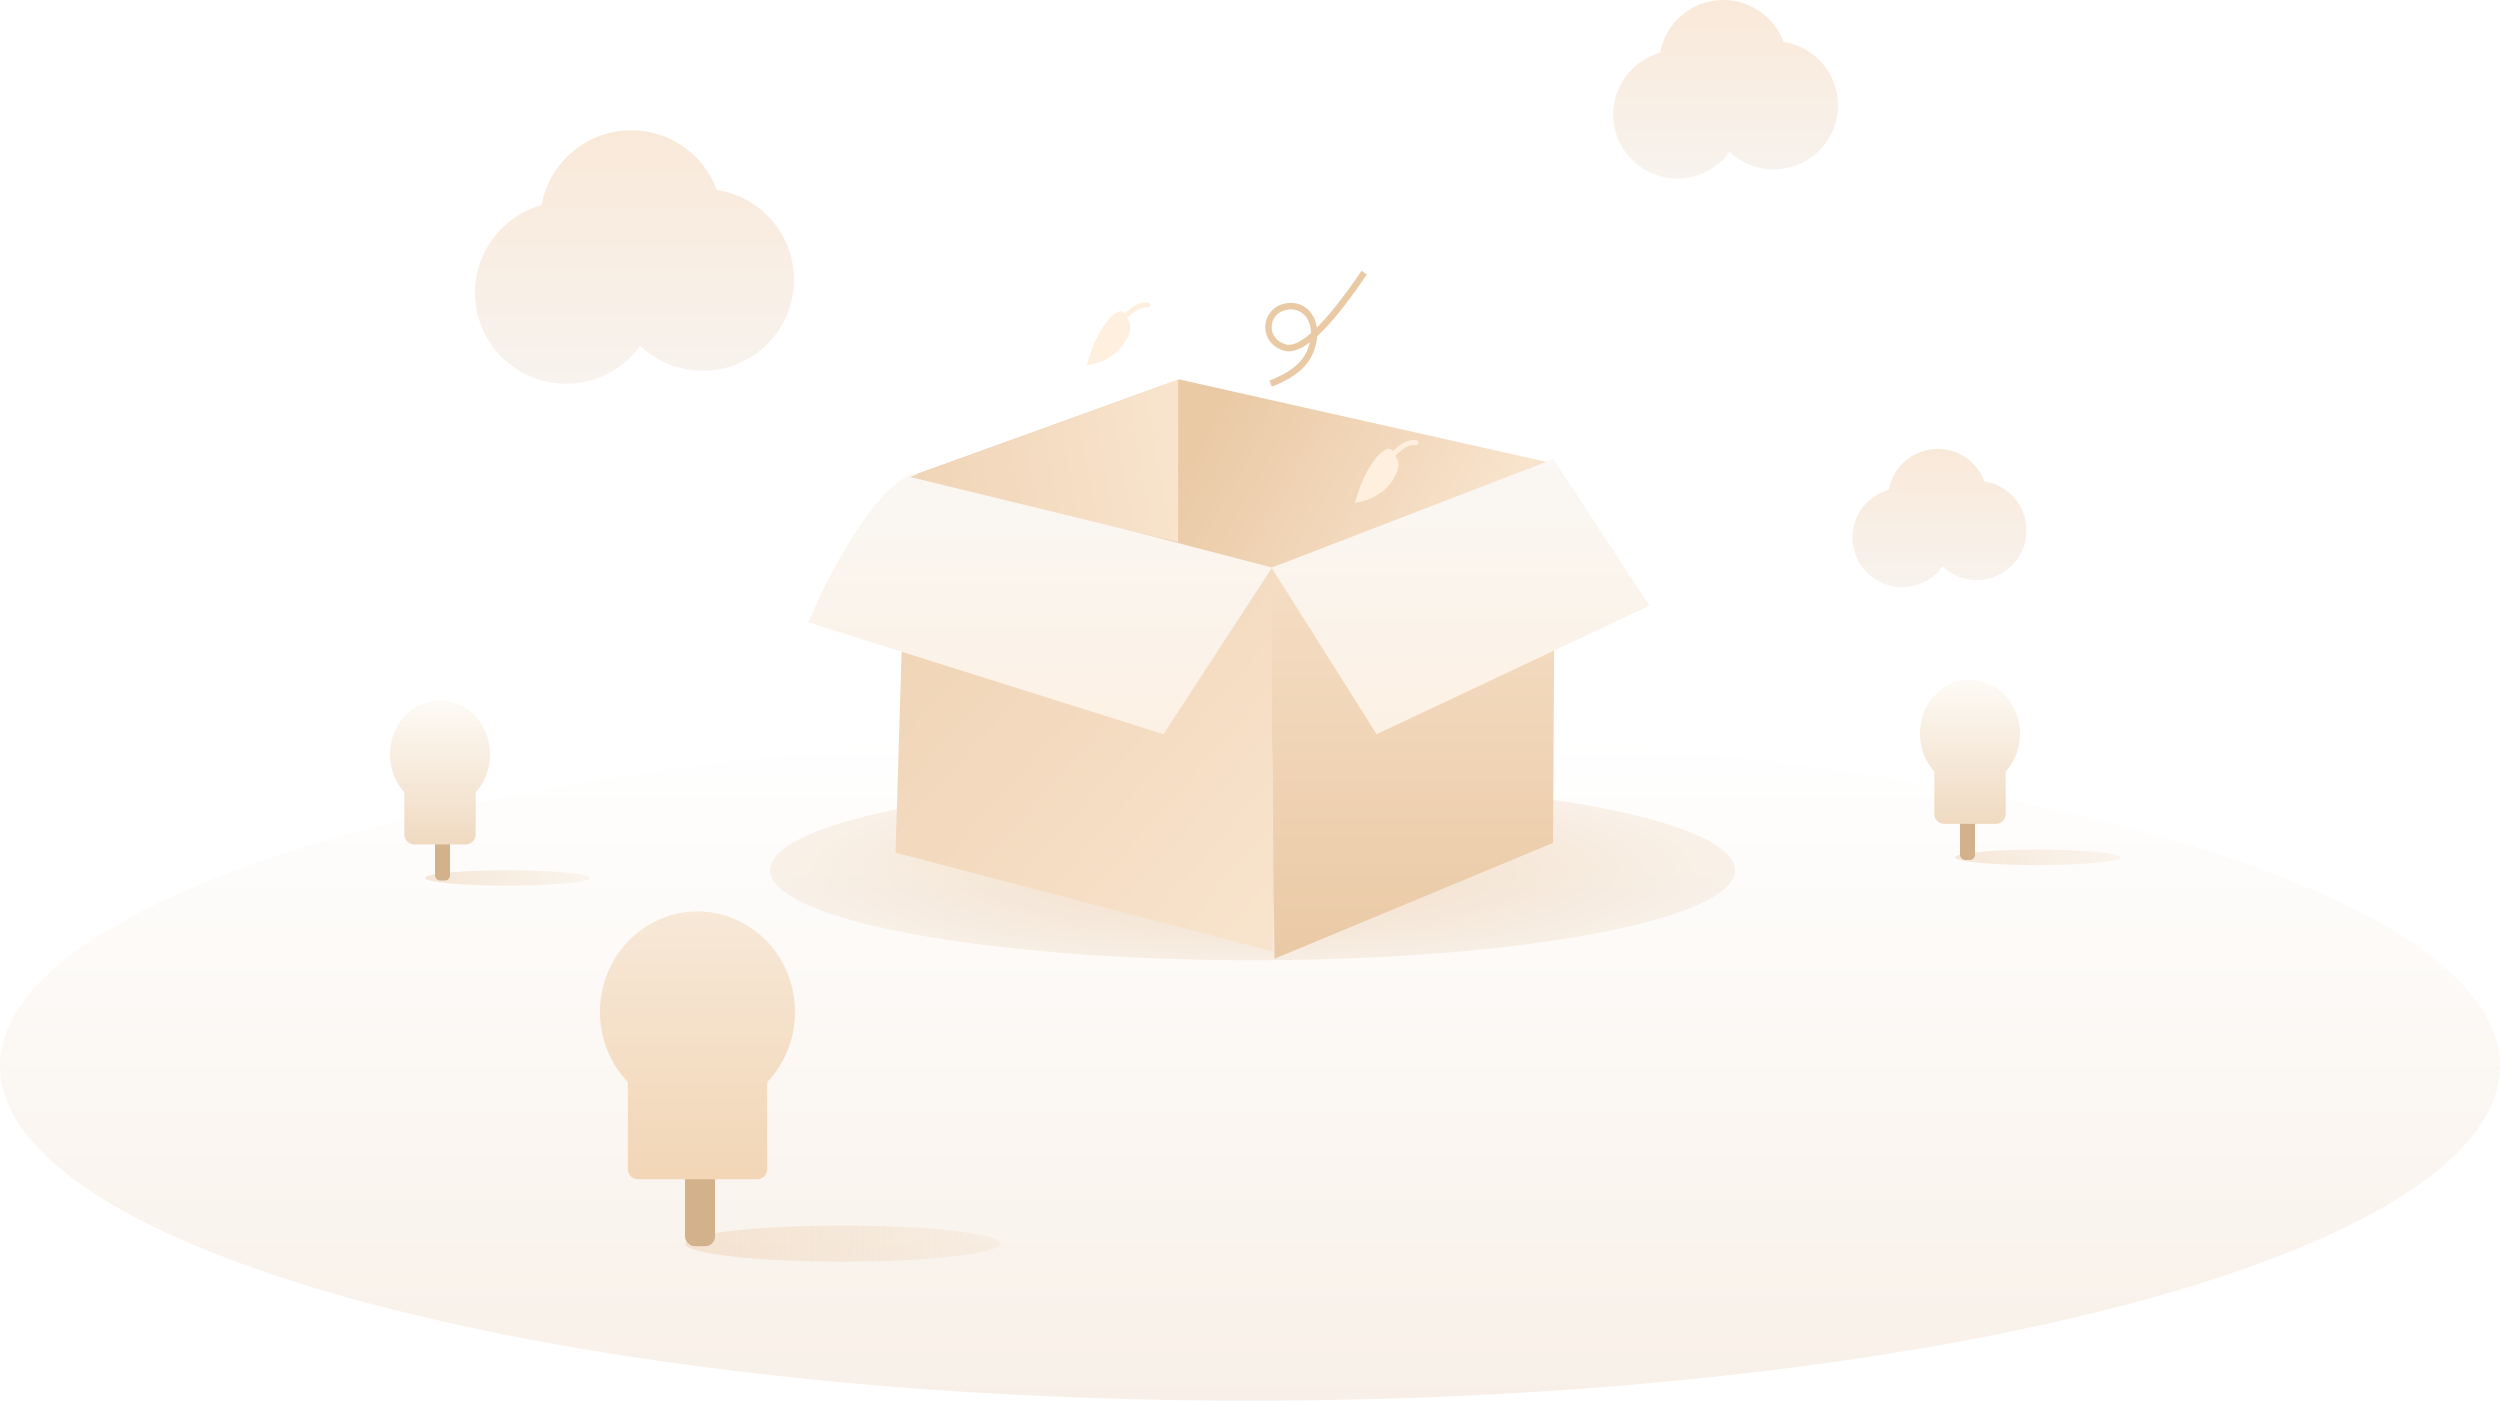 <?xml version="1.0" encoding="UTF-8"?>
<svg width="500px" height="281px" viewBox="0 0 500 281" version="1.1" xmlns="http://www.w3.org/2000/svg" xmlns:xlink="http://www.w3.org/1999/xlink">
    <title>编组 3</title>
    <defs>
        <linearGradient x1="50%" y1="0%" x2="50%" y2="100%" id="linearGradient-1">
            <stop stop-color="#FFFFFF" offset="0%"></stop>
            <stop stop-color="#F8F0E8" offset="100%"></stop>
        </linearGradient>
        <radialGradient cx="50%" cy="50%" fx="50%" fy="50%" r="375.529%" gradientTransform="translate(0.5,0.5),scale(0.187,1),rotate(180),scale(1,0.216),translate(-0.5,-0.5)" id="radialGradient-2">
            <stop stop-color="#EAC9A5" offset="0%"></stop>
            <stop stop-color="#FAF7F4" offset="100%"></stop>
        </radialGradient>
        <linearGradient x1="100%" y1="50%" x2="0%" y2="50%" id="linearGradient-3">
            <stop stop-color="#EAC9A5" stop-opacity="0.4" offset="0%"></stop>
            <stop stop-color="#EAC9A5" offset="100%"></stop>
        </linearGradient>
        <linearGradient x1="50%" y1="0.602%" x2="50%" y2="100%" id="linearGradient-4">
            <stop stop-color="#FDFAF5" offset="0%"></stop>
            <stop stop-color="#F0DAC1" offset="100%"></stop>
        </linearGradient>
        <linearGradient x1="100%" y1="50%" x2="0%" y2="50%" id="linearGradient-5">
            <stop stop-color="#EAC9A5" stop-opacity="0.4" offset="0%"></stop>
            <stop stop-color="#EAC9A5" offset="100%"></stop>
        </linearGradient>
        <linearGradient x1="50%" y1="0.602%" x2="50%" y2="100%" id="linearGradient-6">
            <stop stop-color="#F7E8D7" offset="0%"></stop>
            <stop stop-color="#F2D6B6" offset="100%"></stop>
        </linearGradient>
        <linearGradient x1="50%" y1="0.602%" x2="50%" y2="100%" id="linearGradient-7">
            <stop stop-color="#F8E3CC" offset="0%"></stop>
            <stop stop-color="#EAC9A5" offset="100%"></stop>
        </linearGradient>
        <linearGradient x1="93.358%" y1="54.256%" x2="41.745%" y2="45.744%" id="linearGradient-8">
            <stop stop-color="#F8E3CC" offset="0%"></stop>
            <stop stop-color="#EAC9A5" offset="100%"></stop>
        </linearGradient>
        <linearGradient x1="99.8%" y1="89.59%" x2="-32.237%" y2="-56.41%" id="linearGradient-9">
            <stop stop-color="#F8E3CC" offset="0%"></stop>
            <stop stop-color="#EAC9A5" offset="100%"></stop>
        </linearGradient>
        <linearGradient x1="50%" y1="0%" x2="50%" y2="100%" id="linearGradient-10">
            <stop stop-color="#FAF7F4" offset="0%"></stop>
            <stop stop-color="#FCF1E4" offset="100%"></stop>
        </linearGradient>
        <linearGradient x1="50%" y1="0%" x2="50%" y2="100%" id="linearGradient-11">
            <stop stop-color="#FAF7F4" offset="0%"></stop>
            <stop stop-color="#FCF1E4" offset="100%"></stop>
        </linearGradient>
        <linearGradient x1="50%" y1="0%" x2="50%" y2="100%" id="linearGradient-12">
            <stop stop-color="#F9E9D9" offset="0%"></stop>
            <stop stop-color="#F8F3EE" offset="100%"></stop>
        </linearGradient>
        <linearGradient x1="50%" y1="0%" x2="50%" y2="100%" id="linearGradient-13">
            <stop stop-color="#F9E9D9" offset="0%"></stop>
            <stop stop-color="#F8F3EE" offset="100%"></stop>
        </linearGradient>
        <linearGradient x1="50%" y1="0%" x2="50%" y2="100%" id="linearGradient-14">
            <stop stop-color="#F9E9D9" offset="0%"></stop>
            <stop stop-color="#F8F3EE" offset="100%"></stop>
        </linearGradient>
        <linearGradient x1="94.7%" y1="39.904%" x2="-77.955%" y2="58.285%" id="linearGradient-15">
            <stop stop-color="#F8E3CC" offset="0%"></stop>
            <stop stop-color="#EAC9A5" offset="100%"></stop>
        </linearGradient>
    </defs>
    <g id="员工端-录入人脸" stroke="none" stroke-width="1" fill="none" fill-rule="evenodd">
        <g id="选择员工备份-3" transform="translate(-125, -484)">
            <rect id="矩形" fill="#FFFFFF" x="0" y="313" width="752" height="1106"></rect>
            <g id="编组-3" transform="translate(125, 484)">
                <ellipse id="椭圆形" fill="url(#linearGradient-1)" cx="250" cy="213.189" rx="250" ry="66.953"></ellipse>
                <ellipse id="椭圆形" fill="url(#radialGradient-2)" opacity="0.6" cx="250.5" cy="174.026" rx="96.5" ry="18.026"></ellipse>
                <ellipse id="椭圆形" fill="url(#linearGradient-3)" opacity="0.402" cx="101.5" cy="175.592" rx="16.5" ry="1.545"></ellipse>
                <rect id="矩形" fill="#D2B18B" x="87" y="164.777" width="3" height="11.33" rx="1.005"></rect>
                <path d="M88,140.056 C93.523,140.056 98,144.898 98,150.871 C98,153.818 96.91,156.49 95.143,158.44 L95.143,166.897 C95.143,168.002 94.247,168.897 93.143,168.897 L82.857,168.897 C81.753,168.897 80.857,168.002 80.857,166.897 L80.857,158.44 C79.09,156.49 78,153.818 78,150.871 C78,144.898 82.477,140.056 88,140.056 Z" id="形状结合" fill="url(#linearGradient-4)"></path>
                <ellipse id="椭圆形" fill="url(#linearGradient-3)" opacity="0.402" cx="407.5" cy="171.472" rx="16.5" ry="1.545"></ellipse>
                <rect id="矩形" fill="#D2B18B" x="392" y="160.657" width="3" height="11.33" rx="1.005"></rect>
                <path d="M394,135.936 C399.523,135.936 404,140.778 404,146.751 C404,149.698 402.91,152.369 401.143,154.32 L401.143,162.777 C401.143,163.881 400.247,164.777 399.143,164.777 L388.857,164.777 C387.753,164.777 386.857,163.881 386.857,162.777 L386.857,154.32 C385.09,152.369 384,149.698 384,146.751 C384,140.778 388.477,135.936 394,135.936 Z" id="形状结合" fill="url(#linearGradient-4)"></path>
                <ellipse id="椭圆形" fill="url(#linearGradient-5)" opacity="0.402" cx="168.5" cy="248.725" rx="31.5" ry="3.605"></ellipse>
                <rect id="矩形" fill="#D2B18B" x="137" y="228.639" width="6" height="20.601" rx="1.948"></rect>
                <path d="M139.5,182.288 C150.27,182.288 159,191.28 159,202.373 C159,207.846 156.875,212.807 153.429,216.43 L153.429,233.85 C153.429,234.954 152.533,235.85 151.429,235.85 L127.571,235.85 C126.467,235.85 125.571,234.954 125.571,233.85 L125.571,216.43 C122.125,212.807 120,207.846 120,202.373 C120,191.28 128.73,182.288 139.5,182.288 Z" id="形状结合" fill="url(#linearGradient-6)"></path>
                <g id="编组-5" transform="translate(95, 0)">
                    <polygon id="路径-4" fill="url(#linearGradient-7)" points="158.982 113.651 159.908 191.732 215.597 168.579 216.048 93.263"></polygon>
                    <polygon id="路径-2" fill="url(#linearGradient-8)" points="86.999 95.277 140.841 75.886 216.048 92.775 159.327 113.536"></polygon>
                    <polygon id="路径-5" fill="url(#linearGradient-9)" points="86.38 96.159 84.099 170.542 159.499 190.283 159.393 113.549"></polygon>
                    <path d="M87.663,94.711 C84.478,95.835 80.88,99.379 76.867,105.346 C72.855,111.312 69.466,117.691 66.699,124.484 L137.688,146.841 L159.405,113.534 L87.663,94.711 Z" id="路径-8" fill="url(#linearGradient-10)"></path>
                    <polygon id="路径-9" fill="url(#linearGradient-11)" points="159.321 113.533 215.664 91.815 234.898 121.129 180.318 146.841"></polygon>
                    <path d="M177.299,54.165 L178.348,54.907 L177.476,56.184 C174.17,60.972 171.29,64.544 168.807,66.894 L168.44,67.233 L168.434,67.337 C168.368,68.166 168.184,69.049 167.863,69.971 L167.751,70.279 C166.648,73.205 163.986,75.489 159.814,77.152 L159.344,77.334 L158.903,76.109 C163.032,74.552 165.567,72.444 166.561,69.81 C166.707,69.424 166.825,69.047 166.919,68.681 L166.971,68.461 L166.935,68.49 C164.942,69.984 163.246,70.539 161.827,70.151 L161.651,70.098 C156.636,68.421 157.12,62.165 161.478,60.835 C164.762,59.832 167.704,61.789 168.336,65.23 L168.381,65.505 L168.506,65.383 C170.874,63.007 173.695,59.448 176.937,54.697 L177.299,54.165 Z M167.189,66.382 C167.077,63.093 164.625,61.236 161.843,62.085 C158.63,63.066 158.279,67.597 162.048,68.857 C163.25,69.259 164.909,68.573 166.994,66.792 L167.192,66.619 L167.189,66.382 Z" id="路径-10" fill="#EAC9A5" fill-rule="nonzero"></path>
                    <path d="M127.292,62.426 C126.451,61.625 125.764,61.641 125.231,62.475 C124.432,63.726 124.196,65.672 124.325,68.414 C124.411,70.241 124.785,72.354 125.445,74.754 C126.788,73.626 127.774,72.438 128.404,71.19 C129.349,69.316 129.719,67.916 129.534,65.521 C129.411,63.924 128.663,62.892 127.292,62.426 Z" id="路径-11" fill="#FFEFDE" transform="translate(126.936, 68.295) rotate(31) translate(-126.936, -68.295) "></path>
                    <path d="M130.423,65.394 C130.912,62.294 131.881,60.451 133.331,59.865" id="路径-12" stroke="#FFEFDE" stroke-linecap="round" transform="translate(131.877, 62.629) rotate(31) translate(-131.877, -62.629) "></path>
                    <path d="M180.941,89.939 C180.1,89.138 179.413,89.154 178.88,89.988 C178.081,91.24 177.845,93.186 177.974,95.927 C178.061,97.754 178.434,99.868 179.095,102.267 C180.437,101.14 181.424,99.952 182.053,98.703 C182.998,96.83 183.369,95.429 183.184,93.034 C183.06,91.437 182.313,90.406 180.941,89.939 Z" id="路径-11" fill="#FFEFDE" transform="translate(180.585, 95.809) rotate(31) translate(-180.585, -95.809) "></path>
                    <path d="M184.073,92.907 C184.561,89.808 185.531,87.965 186.981,87.378" id="路径-12" stroke="#FFEFDE" stroke-linecap="round" transform="translate(185.527, 90.143) rotate(31) translate(-185.527, -90.143) "></path>
                    <path d="M31.249,26.065 C39.102,26.065 45.796,31.023 48.36,37.973 C57.103,39.313 63.799,46.853 63.799,55.955 C63.799,66.003 55.638,74.149 45.571,74.149 C40.715,74.149 36.303,72.254 33.036,69.164 C29.728,73.757 24.328,76.748 18.228,76.748 C8.161,76.748 0,68.602 0,58.554 C0,50.208 5.63,43.175 13.306,41.031 C14.832,32.523 22.285,26.065 31.249,26.065 Z" id="形状结合" fill="url(#linearGradient-12)"></path>
                    <path d="M292.542,89.78 C296.826,89.78 300.477,92.485 301.876,96.276 C306.645,97.007 310.297,101.12 310.297,106.084 C310.297,111.565 305.846,116.008 300.354,116.008 C297.706,116.008 295.299,114.974 293.517,113.289 C291.713,115.794 288.768,117.426 285.44,117.426 C279.949,117.426 275.498,112.982 275.498,107.502 C275.498,102.949 278.569,99.112 282.757,97.943 C283.589,93.302 287.653,89.78 292.542,89.78 Z" id="形状结合备份-2" fill="url(#linearGradient-13)"></path>
                    <path d="M249.664,0 C255.197,0 259.913,3.493 261.72,8.389 C267.88,9.333 272.598,14.646 272.598,21.059 C272.598,28.138 266.848,33.877 259.755,33.877 C256.334,33.877 253.226,32.542 250.924,30.366 C248.593,33.601 244.788,35.708 240.491,35.708 C233.398,35.708 227.648,29.969 227.648,22.89 C227.648,17.01 231.615,12.054 237.023,10.544 C238.097,4.55 243.348,0 249.664,0 Z" id="形状结合备份" fill="url(#linearGradient-14)"></path>
                    <polygon id="路径-7" fill="url(#linearGradient-15)" points="140.649 75.886 140.615 108.445 86.999 95.395"></polygon>
                </g>
            </g>
        </g>
    </g>
</svg>